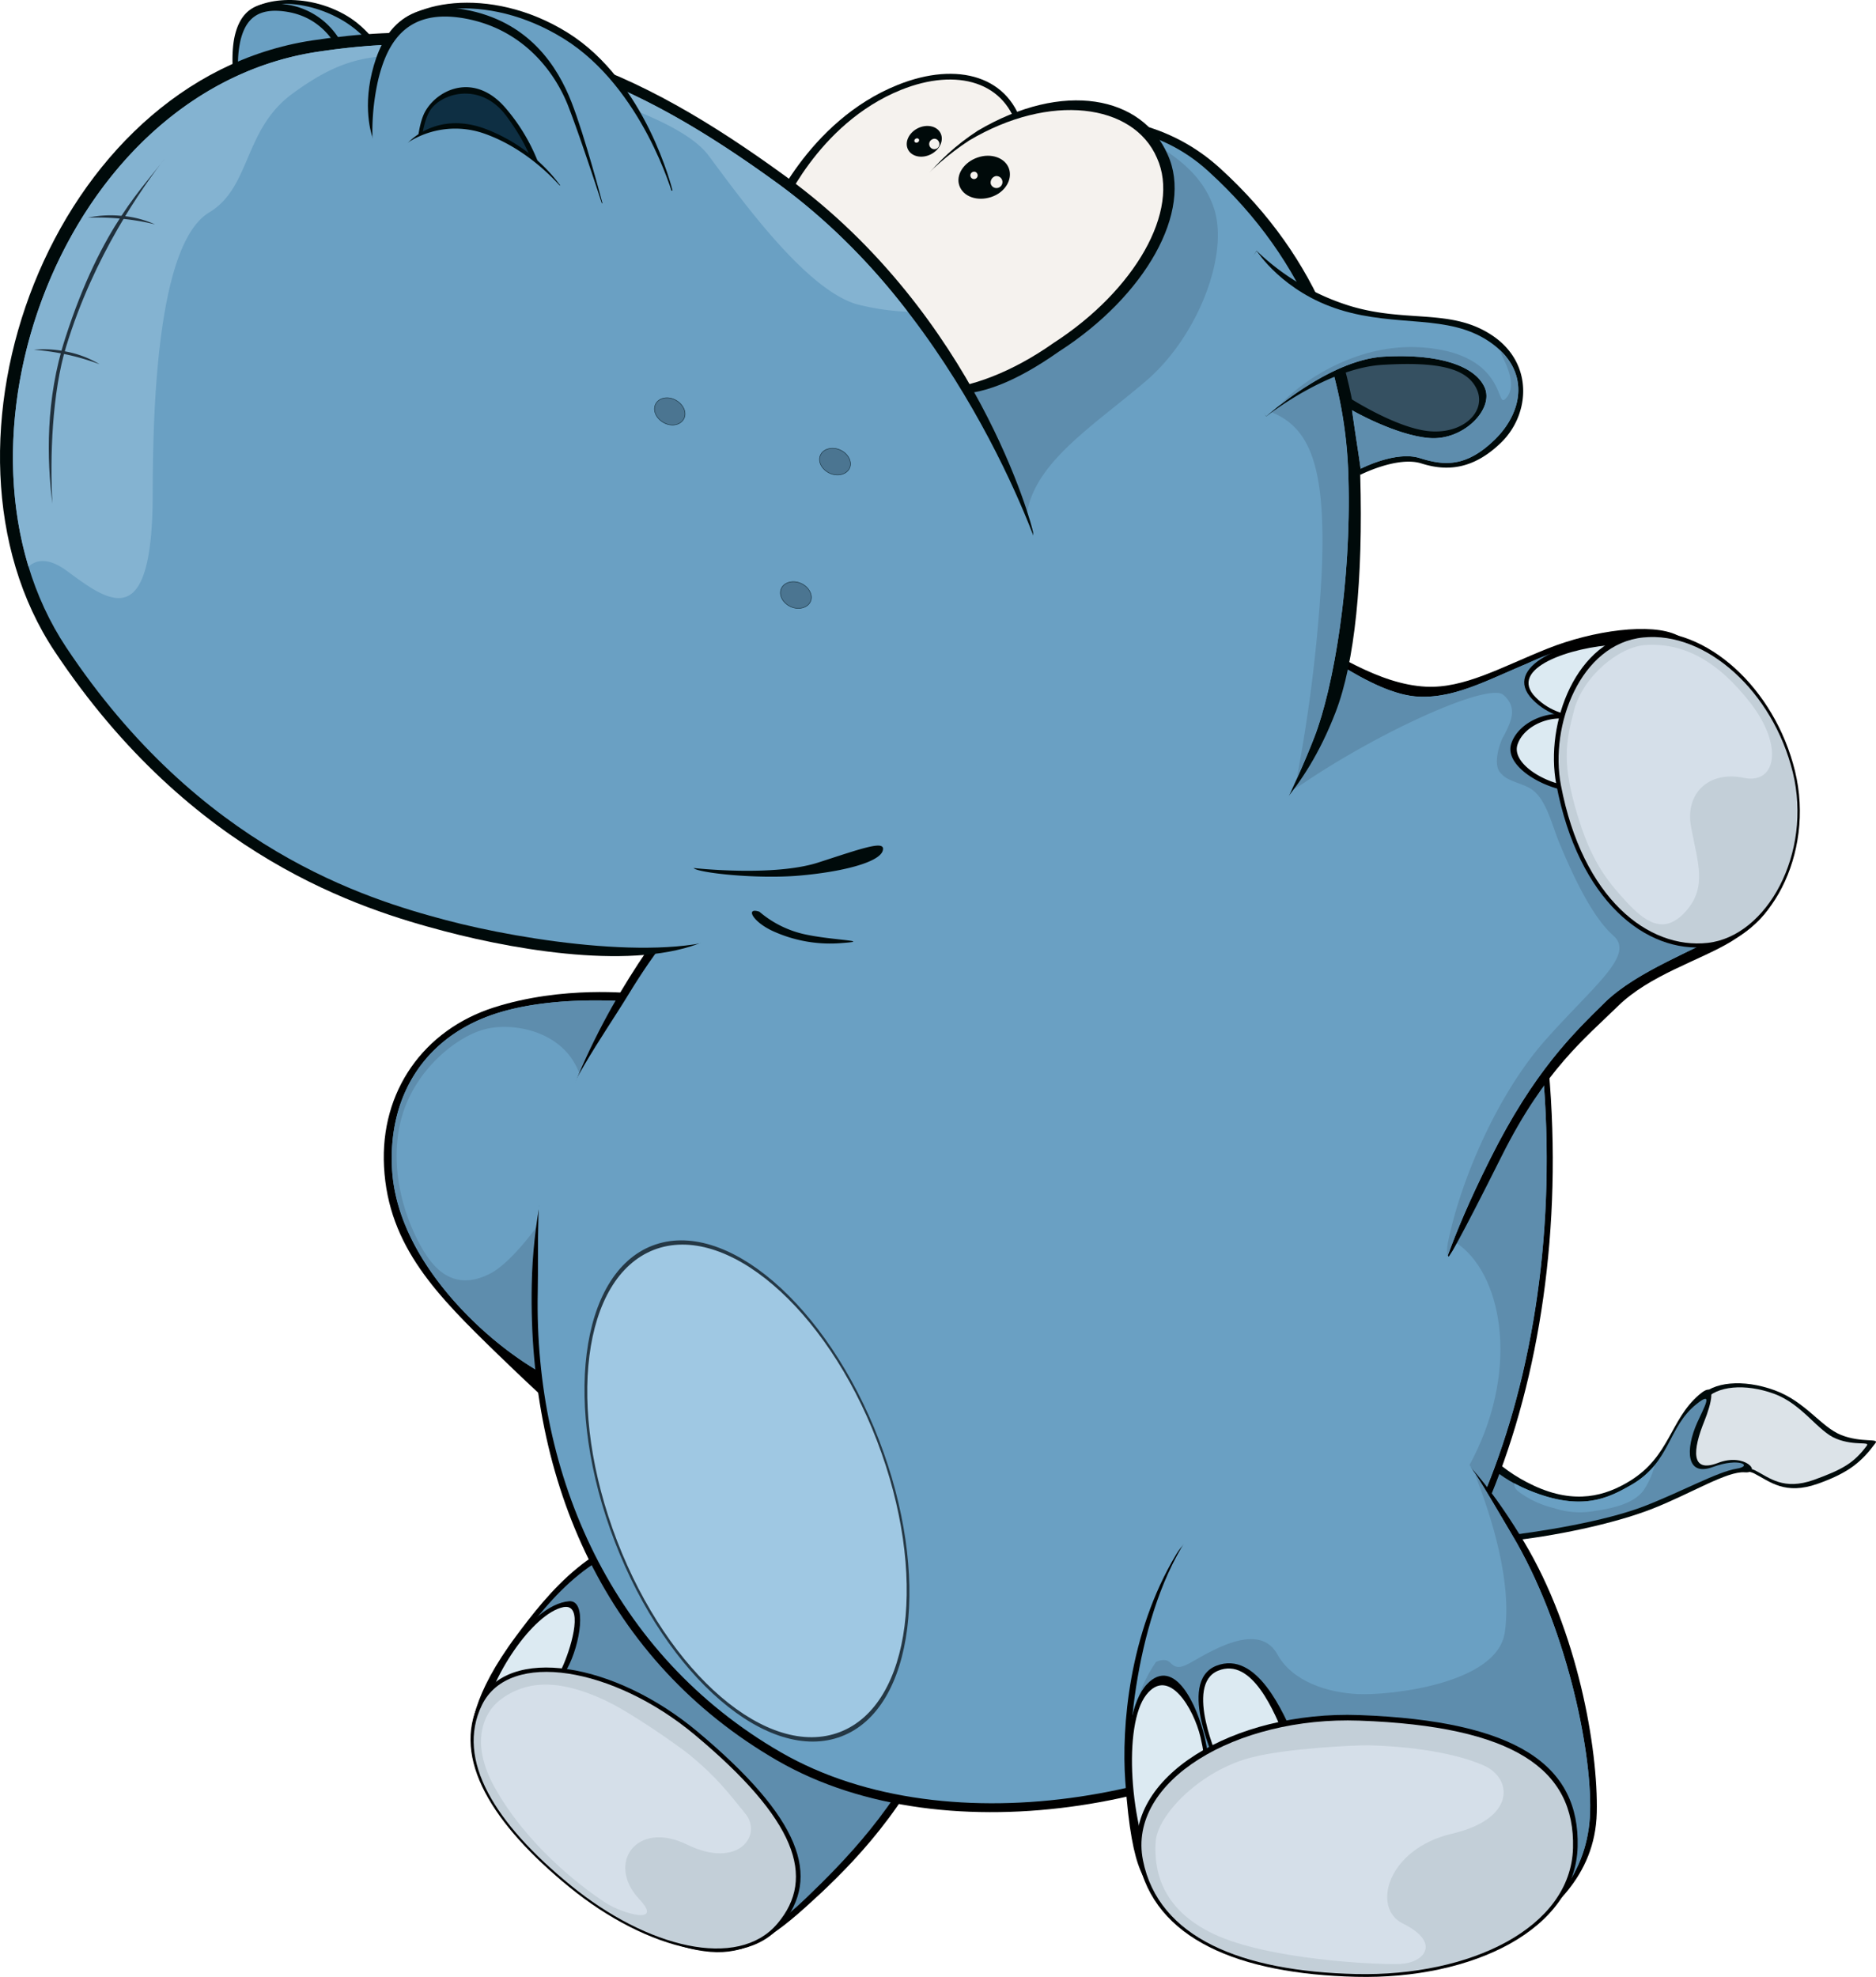 <svg xmlns="http://www.w3.org/2000/svg" viewBox="0 0 472.74 498.05">
  <defs>
    <style>
      .cls-1{fill:#000a0a}.cls-2{fill:#dce3e8}.cls-3{fill:#5e8dad}.cls-4{fill:#6aa0c3}.cls-10,.cls-11,.cls-12,.cls-13,.cls-14,.cls-15,.cls-16,.cls-17,.cls-5,.cls-6{stroke:#000}.cls-5{stroke-width:.43px}.cls-6{stroke-width:.38px}.cls-7{fill:#dceaf2}.cls-8{fill:#c3cfd8}.cls-9{fill:#d5dfe9}.cls-10{stroke-width:.46px}.cls-11{stroke-width:.41px}.cls-12{stroke-width:.53px}.cls-13{stroke-width:.47px}.cls-14{stroke-width:1.29px}.cls-15{stroke-width:.47px}.cls-16{stroke-width:.42px}.cls-17{stroke-width:.41px}.cls-18{fill:#355061}.cls-19{fill:#f5f2ee}.cls-20{fill:#f5f2ef}.cls-21{fill:#84b3d1}.cls-22{fill:#0e2f43}.cls-23{fill:#4b7591;stroke:#193341;stroke-width:.13px}.cls-24{fill:#21313d}.cls-25{fill:#253845}.cls-26{fill:#9fc8e3}
    </style>
  </defs>
  <g id="Слой_2" data-name="Слой 2">
    <g id="Слой_1-2" data-name="Слой 1">
      <path class="cls-1" d="M428.27 352c3.27-3.92 11-4.61 18.87-1.76s11.76 9.31 16.87 11.31 9.53.74 8.61 2c-3.49 4.71-6.67 7.47-14.54 10.26-8.3 2.94-12.08-.57-16-2.58s-14.95 1.43-19.37 1.63-2.87-6-1.58-10 5.26-8.6 7.14-10.86z"/>
      <path class="cls-2" d="M429.59 352.75c3-3.62 10.16-4.25 17.4-1.63s11.1 9.54 15.8 11.38 8.47.58 7.63 1.72c-3.22 4.34-6.09 6-13.35 8.62-7.65 2.71-11.13-.52-14.76-2.38s-13.78 1.32-17.85 1.51-2.65-5.52-1.46-9.22 4.86-7.92 6.59-10z"/>
      <path class="cls-1" d="M349.57 398.18c5.14-5.43 18.22-8.74 29.87-9.88s27.25-4.35 37.08-8.24 18.7-9.47 23.14-9.13.22-5.05-6.74-2.37-6.37-3.29-3.42-10.56c1.66-4.09 3.44-10.71-1.35-6.6-7.35 6.31-7.3 15.49-17.43 21.71-6.11 3.76-13.79 6-24.14 1.21s-14.24-11.46-14.24-11.46z"/>
      <path class="cls-3" d="M350.72 393.49c5-5 14.88-5.13 26.14-6.3s27.82-4 37.36-7.68 18.61-8.74 23.38-9.49c4.24-.66.8-2.93-6-.42s-6.87-4.55-3.93-11.15c1.66-3.72 4.42-8.42-.25-4.64-7.18 5.8-6.39 14.45-16.25 20.22-6 3.47-12.67 6.82-25.74 1.5-10-4.06-13.59-10.16-13.59-10.16z"/>
      <path class="cls-4" d="M383.29 376.24a24.38 24.38 0 008.27 3.7 20.67 20.67 0 009.78.81c4.1-.61 10-1.58 12.77-5.2a19.6 19.6 0 002.85-6.36 21 21 0 01-5.74 4.84c-6 3.47-12.67 6.82-25.74 1.5a35.51 35.51 0 01-3.85-1.83c-.15.85.22 1.59 1.66 2.54z"/>
      <path class="cls-5" d="M177.45 491.36c8.74 1.21 15.19-1.85 25.27-10.92 9.25-8.31 24-22.38 33.05-42.91 4-9.08-10.69-29.42-15-35.67-6.55-9.41-19.41-8.71-26.23-6.64-11.35 3.45-13.44-7.94-25.1-8.68-18.71-1.2-31.69 15.7-39.11 25.64-11.3 15.13-11.91 23.91-11.14 28.46s11.88 22.53 28.55 35.24 24 14.68 29.71 15.48z"/>
      <path class="cls-3" d="M175.16 490c8.74 1.21 16.26-.58 27.91-11.75 9.15-8.78 23.68-23.32 31.81-42.94 3.81-9.18-8.58-33-12.93-39.27-6.54-9.41-21-5.86-27.22-2.69-12.21 6.15-13.57-4.29-25.24-5-18.71-1.21-31.29 15.11-38.71 25.05-11.3 15.13-11.24 20.17-10.46 24.72s10.72 25 27.39 37.75 21.74 13.38 27.45 14.13z"/>
      <path class="cls-6" d="M119.65 436c2-12.83 13.94-31.56 23.77-32.4 4.22-.36 2.77 10.37-.71 16.81-5 9.23-7.09 12.49-7.09 12.49z"/>
      <path class="cls-7" d="M121.4 434.59c1.93-12.11 13-28.17 20.56-29.69 5.11-1 2.28 9.28 0 14.56-4 9.06-6.26 12.26-6.26 12.26z"/>
      <path d="M175.65 436.17c-20.74-17.31-47.75-21.94-54.88-7.36-7 14.26 3.27 30.78 22.79 46.69s43 21.77 53.28 9.57 4.93-27.07-21.19-48.9z"/>
      <path class="cls-8" d="M175 437c-20.32-16.92-46.68-21.56-53.56-7.43-6.73 13.82 3.35 29.93 22.46 45.49s42 21.38 52 9.57c9.86-11.63 4.67-26.3-20.9-47.63z"/>
      <path class="cls-9" d="M173.63 442c-2.08-1.7-14.23-10.38-21.17-13.63-10.49-4.91-19.37-5.65-26.64.07-4 3.18-7.35 10.67-1.27 21.69 8 14.45 21.36 24.89 28 29.22 4.26 2.78 14.82 5.78 8.53-.9-8.39-8.92-.75-20 12.08-13.72s19.14-2.36 14.63-7.85c-4.14-5.04-6.95-8.98-14.16-14.88z"/>
      <path class="cls-10" d="M159.8 250.55s-17.82-2.12-35.32 3.5S96 275 97 293.92c1.06 20.13 13.52 32.48 28.75 47.26 6.89 6.68 11.18 10.59 11.18 10.59s17.71-35.91 21.85-61.5 1.02-39.72 1.02-39.72z"/>
      <path class="cls-4" d="M165.84 253s-23.3-3.28-40.8 2.34-27.24 20.17-26.25 39.05c1 20.14 18.12 37.95 30.47 46.86a78.65 78.65 0 0014.37 8.31s12.8-33.23 16.94-58.81 5.27-37.75 5.27-37.75z"/>
      <path class="cls-3" d="M98.79 294.39c-1-18.88 8.75-33.44 26.25-39.06s40.8-2.34 40.8-2.34-.84 9.08-3.73 28c-9.72-.67-14.41-5.06-15.88-9.79-3.45-11.12-16.18-13.71-23.63-12s-18.8 10.7-21.76 23.8 2 26.07 6.36 32.88 9.76 8.23 16.12 5.09c5.67-2.81 12.49-12.68 12.49-12.68s9.13 18.91 8.81 32.45a20.42 20.42 0 01-1.92 8.4 80.7 80.7 0 01-13.44-7.9c-12.35-8.9-29.42-26.71-30.47-46.85z"/>
      <path class="cls-11" d="M227.49 75.79s34.42 42.3 65.68 70.33c22.67 20.33 74.47 17.55 90.7 85.4 19.52 81.61-2.66 160.91-41.35 193.39C307 454.75 239.06 468.24 196 443.38s-62.75-69.95-61.8-119.62C135.36 261.07 182.5 216 182.5 216l-10.31-96.73z"/>
      <path class="cls-4" d="M228 78s29.38 33.69 60.29 61.41c22.42 20.1 78.29 25.49 94.34 92.58 19.3 80.7-2.63 159.12-40.89 191.24-35.14 29.51-102.3 42.84-144.93 18.26s-62.23-69.93-61.3-115.95c.23-11.25-.55-26.12 2.22-36 4.19-15 14-28.09 20.73-39.14 13.29-21.86 27-33.22 27-33.22L173.27 121z"/>
      <path class="cls-3" d="M355.6 408.64c-.53-11.52 0-23.46 0-23.46s9.17-5.1 15.64-17.87c11.84-23.39 7-46.84-4.38-54.27-4.88-3.17 5-26 20.79-53.61 7.71 60.3-6.57 116.41-32.05 149.21z"/>
      <path class="cls-12" d="M381.29 487.68c8.9-5.75 20.44-14.87 20.82-31s-4.85-45.66-18.23-68c-6.47-10.79-16.46-24.81-25-27.74-12.85-4.41-24.13 6.6-28.88 14.17-7.9 12.6-26.1 4.53-33.38 16.64-11.93 19.89-13.74 43.53-12.8 56.88 1.71 24.48 5.36 25.68 9.39 29.72s28.06 17.09 52.61 16.78 29.66-3.71 35.47-7.45z"/>
      <path class="cls-4" d="M381.29 487.68c8.9-5.75 19-15.17 19.41-31.32s-6.33-47.36-19.7-69.7c-6.46-10.79-16.66-29.71-25.2-32.64-12.85-4.41-23.48 10.75-26.93 19-6.7 16.06-9.88-3.47-21.12 5.08-18 13.73-23.37 50.42-22.94 66.54.66 24.53 4.38 29.64 8.41 33.68s28.06 17.09 52.61 16.78 29.65-3.68 35.46-7.42z"/>
      <path class="cls-3" d="M400.7 456.36c-.39 16.15-10.51 25.57-19.41 31.32-5.81 3.74-10.94 7.11-35.47 7.42s-48.59-12.73-52.61-16.78-7.75-9.15-8.41-33.68c-.26-10 1.12-18 6.49-25.93 1.53-.71 2.82-.67 3.68.25 2.21 2.37 4.22.19 9.37-2.49s13.77-6.52 17.56.34 12.67 9.65 20.4 10 35-2.49 36.9-15.55-3.67-29.67-6.83-38c-.3-.82-.6-1.64-.88-2.46 3.55 5.52 6.84 11.34 9.5 15.78 13.38 22.42 20.09 53.63 19.71 69.78z"/>
      <path class="cls-13" d="M326.31 438.72c-3.11-7.23-9.8-22.72-19.72-18.83s.32 24.89.32 24.89z"/>
      <path class="cls-7" d="M323.94 438.18c-2.7-6.68-8.41-20.81-17-17.26s.24 22.79.24 22.79z"/>
      <path class="cls-13" d="M291 476.66c-7.48-14.78-9.41-44.17-1.79-52.2 6.67-7 12.26 5.4 14.08 13.1 3.12 13.21.09 23.15.09 23.15z"/>
      <path class="cls-7" d="M291.62 473.83c-7.05-13.94-8.66-39.33-2.76-46.85 5.64-7.2 11.94 3.42 13.66 10.68 2.94 12.46.09 21.84.09 21.84z"/>
      <path d="M342.52 432.09c-31.62-1.15-59.76 15.69-55.68 36.32 4 20.18 25.41 28.91 54.89 29.62s55.27-12 55.82-32.77c.55-20.47-15.22-31.71-55.03-33.17z"/>
      <path class="cls-8" d="M342.54 433.49c-31-1.11-58.51 15.21-54.52 35.19 3.89 19.54 24.86 28 53.71 28.65s54.12-11.69 54.66-31.75c.54-19.82-14.89-30.7-53.85-32.09z"/>
      <path class="cls-9" d="M344.93 439.71c-3.14-.07-20.6.75-29.34 3-13.19 3.29-23.95 14.62-24.37 21.29s1 16.79 14.63 23.25 41 7.79 47 7.54 10.5-5.33.63-10.2c-7.88-3.88-3.93-18.78 12.4-22.61s15.21-14 8.06-17.17-18.12-4.81-29.01-5.1z"/>
      <path class="cls-14" d="M322.65 157.65c12.79 7.29 24.5 15.39 36.7 16 9.84.46 19.24-5 30.82-9.63s26-6.49 32.26-3.38c21.83 10.89 26.05 30.36 26.84 45.36.9 16.89-2.46 24-13.35 30.65-7.81 4.75-20.5 8.37-28.66 16.37s-18.48 16.07-29.4 37.9S365 315.57 365 315.57s-21.61-23.37-33.28-60.32-9.07-97.6-9.07-97.6z"/>
      <path class="cls-4" d="M316.72 154.07c12.8 7.29 28.6 20.86 40.8 21.44 9.84.46 18.64-4.95 30.22-9.53s30.81-5.81 37-2.69c21.83 10.92 23.7 27.7 24.49 42.69.9 16.89-3.14 22-14 28.6-7.81 4.76-22.68 10-30.84 18s-17.91 17.52-28.83 39.35-12.89 31.5-12.89 31.5-28.68-23-40.36-60-5.59-109.36-5.59-109.36z"/>
      <path class="cls-3" d="M365 312.46c3.14-15.15 12.26-36.65 24.35-50.33s22.77-21.5 17.23-26.38-10.4-15.67-13.48-23c-2.18-5.18-3.44-11.69-7.53-14.14-2-1.21-5.77-1.89-7.15-3.59-2.69-2.12-.15-8.74.44-9.45 1.95-3.8 3.67-7.26 0-10.49s-30.79 9-50.34 22.2c-16.75 11.33-15.1-14.16-5.05-39 11.3 7.36 23.89 16.77 34 17.25 8.93.41 17-4 27.06-8.23 1-.43 7.24-3.6 11.83-3.88 12.52-.77 49.7 64.56 38.81 71.19-7.81 4.76-22.68 10-30.84 18s-17.91 17.52-28.83 39.35a222.18 222.18 0 00-10.79 24.63 12.18 12.18 0 01.29-4.13z"/>
      <path class="cls-15" d="M398.29 181c-7.39-2.82-15.54 1.05-17.25 6.48-1.57 5 6.67 10.27 13.68 11.48s9.52-.6 7.52-7.19a88.27 88.27 0 00-3.95-10.77z"/>
      <path class="cls-7" d="M397.79 181.85c-6.6-2.53-13.88 1-15.4 5.78-1.4 4.44 5.95 9.18 12.22 10.26s8.5-.54 6.72-6.42a79.83 79.83 0 00-3.54-9.62z"/>
      <path class="cls-16" d="M406.32 161c-11.82.72-27.67 7.14-20 15.06s19.4 4.18 19.4 4.18 10.99-19.84.6-19.24z"/>
      <path class="cls-7" d="M407.24 162.44c-11.12.48-27.59 5.9-20.24 13.27s18.34 4.11 18.34 4.11 11.66-17.82 1.9-17.38z"/>
      <path class="cls-17" d="M452.13 194.32c-5.11-20.88-22.37-36.47-38.54-34.84s-24.15 22.68-21.2 38.15c5.6 29.31 22.62 42.42 37.89 40.73s26.95-23.16 21.85-44.04z"/>
      <path class="cls-8" d="M451.78 194.6c-5-20.37-21.85-35.58-37.69-34s-23.63 22.14-20.75 37.23c5.46 28.6 22.1 41.39 37 39.72s26.42-22.55 21.44-42.95z"/>
      <path class="cls-9" d="M441.07 177.07c-8.48-10.9-17.12-15.16-26.42-14.57-6.62.42-15.71 7.82-18 16.45s-2.87 13.66.69 25.82S405 221.93 409.66 227s9.56 8.84 15.11 2.64 3-12.33 1.36-21.34c-1.55-8.52 4.56-14.16 13.27-12.33 8.11 1.72 10.17-7.97 1.67-18.9z"/>
      <path class="cls-18" d="M334.12 90.71c2.29-7.55 13.95-10.69 26-7s20 12.78 17.71 20.33-13.95 10.69-26 7-20.01-12.78-17.71-20.33z"/>
      <path class="cls-1" d="M238.39 38.26c7.54-4.65 43.57-19 69 4.08s34.62 51 35.38 77.38-1.38 47.19-6.21 59.71c-8.06 20.92-19.17 28.39-21.91 31.93l-132.93-38.11c2.34.67 56.67-134.99 56.67-134.99z"/>
      <path class="cls-4" d="M234.62 43.7c7.53-4.7 44.38-23.7 69.8-.63s34.63 51 35.38 77.37-3.73 52.74-8.56 65.25-12.72 27.65-12.72 27.65S176.46 173.31 178.8 174s55.82-130.3 55.82-130.3z"/>
      <path class="cls-3" d="M258.87 128.78c2.45-12.71 16.77-21.6 29.85-32.74s21.19-32 17.12-43.78c-3.45-10-12.42-14.63-19.87-19-22.07-5.38-45.52 6.84-51.35 10.45 0 0-7.25 17.72-16.51 40.09 17.98 28.33 39.35 52.29 40.76 44.98zM339.8 120.44a108.73 108.73 0 00-10.62-44.69c-8.29 13.45-13.88 25.83-8.14 28.37 9.23 4.09 13.22 14 12 40.63a391.38 391.38 0 01-6.28 51.45c1.56-3.45 3.11-7.08 4.43-10.51 4.88-12.51 9.37-38.91 8.61-65.25z"/>
      <path class="cls-1" d="M319.07 104.92s15.31-12.15 29.23-13 21.44.76 23.87 6.21-3.29 11.21-11.83 10.52-20.86-8.77-20.86-8.77a73.88 73.88 0 00.89 9c.63 3.28 1.2 5 2.36 10.77 0 0 9.41-4.81 15.46-2.89s12.82 1.8 20.08-5.26 8.27-19.89-2.15-26.93-21.73-3.1-36.18-7.57a59 59 0 01-23.27-13.81s-6.45 9-5.79 18.65 8.19 23.08 8.19 23.08z"/>
      <path class="cls-4" d="M319.07 104.92s15.71-14.27 29.63-15.07 23 2.32 25.43 7.77-5.38 13.43-13.93 12.74-19.5-7-19.5-7 .47 3.3.77 5.31c.58 3.87 1.18 7.69 1.4 9.43 0 0 8.84-4.6 14.9-2.69s11.63 2.43 18.89-4.64 9.06-17.66-1.37-24.71-23.13-3.53-37.58-8-21-14.82-21-14.82-8.63 9.35-8 19 10.36 22.68 10.36 22.68z"/>
      <path class="cls-3" d="M374.13 97.62c2.43 5.45-5.38 13.43-13.93 12.74s-19.5-7-19.5-7 .47 3.3.77 5.31c.58 3.87 1.18 7.69 1.4 9.43 0 0 8.84-4.6 14.9-2.69s11.63 2.43 18.89-4.64c6.56-6.39 8.67-15.68 1.28-22.61a23.63 23.63 0 001.05 2.5c2.46 5 2.2 8.29.15 10s0-11.47-20.46-13.11c-16.2-1.29-30.27 8.1-36 14.33a1.55 1.55 0 00-.19.24c5.37-4.2 16.26-11.69 26.23-12.26 13.9-.8 22.97 2.31 25.41 7.76z"/>
      <path class="cls-1" d="M193.6 54.55s9.73-24 32.62-33.16c15.08-6.06 28.62-2.28 31.76 11.49s-28.9 52.23-28.9 52.23z"/>
      <path class="cls-19" d="M196.73 53.5s9.05-22.32 30.36-30.87c14-5.63 26.65-2.12 29.57 10.7S229.75 82 229.75 82z"/>
      <path class="cls-1" d="M225 86.6c-6.29-16-.4-39.45 21.37-53.66 21.58-12.74 41.42-8.77 47.87 6 6.52 14.23-5.63 35.64-27.37 49.61C244.93 104 231.34 102.08 225 86.6z"/>
      <path class="cls-19" d="M217.29 88.16c-5.76-14.91 6.39-39.3 26.92-52.76 20.33-12.09 41.42-9.36 47.34 4.4 6 13.25-5.57 33.36-26.06 46.61-20.69 14.59-42.37 16.17-48.2 1.75z"/>
      <path class="cls-1" d="M246.32 39.69c3.43-1.2 7 .06 7.94 2.81s-1 6-4.49 7.14-7-.07-8-2.82 1.11-5.94 4.55-7.13z"/>
      <path class="cls-20" d="M250.9 44.37a1.51 1.51 0 11-1.22 2 1.67 1.67 0 011.22-2zM245.14 43.32a.85.85 0 011.1.4.92.92 0 11-1.1-.4z"/>
      <path class="cls-1" d="M231.26 32.32c2.27-1.13 4.84-.59 5.75 1.22s-.19 4.2-2.45 5.34-4.84.59-5.75-1.22.19-4.2 2.45-5.34z"/>
      <path class="cls-20" d="M234.86 35.14a1.16 1.16 0 011.59.35 1.29 1.29 0 11-1.59-.35zM230.78 34.94a.58.58 0 01.8.18.59.59 0 01-.34.74.57.57 0 01-.79-.18.58.58 0 01.33-.74z"/>
      <path class="cls-1" d="M61.59 4.27c1.9-4.2 14.18-6.7 25.06-.72s14.17 19.52 14.17 19.52L90 24.42z"/>
      <path class="cls-4" d="M61.64 4.86c1.9-4.19 13.12-6.1 24-.12s15.23 18.93 15.23 18.93L90.09 25z"/>
      <path class="cls-1" d="M58.84 19.72s-.81-6.46.45-11.21 4.32-8.8 12.64-7.42a18.86 18.86 0 0114.86 11.24c1.92 4.15 4.42 12.18 4.42 12.18s-9.08-1.66-17.75-3.37a66 66 0 00-14.62-1.42z"/>
      <path class="cls-4" d="M60.22 19.59a26.75 26.75 0 01.42-9.59c1.21-4.64 3.82-8.37 11.84-7s11.77 7.12 13.63 11.13 5.48 11.62 5.48 11.62a143.12 143.12 0 01-18-2.12 62.93 62.93 0 01-13.37-4.04z"/>
      <path class="cls-1" d="M260.34 134.15c-.12-1.42-14.26-54.66-62.11-89.54C160.07 16.79 127.5 2.75 78.66 10.19c-65.79 10-99.42 102-64.88 153.93s77.47 65 98.06 70.44 50.86 10.09 67.29 1.85 82.98-82.53 81.21-102.26z"/>
      <path class="cls-4" d="M263 142.49c-.12-1.39-19.85-61.87-66.5-95.89-37.2-27.11-69-40.8-116.58-33.54C15.81 22.83-17 112.44 16.7 163.12s75.52 63.34 95.59 68.67 57.58 11 73.59 3 78.87-73.07 77.12-92.3z"/>
      <path class="cls-21" d="M16.84 143.82c10.82 8 21.65 16.07 21.65-19.77s3.7-64.21 14.24-70.54 8.6-20.83 20.91-29.87 21.08-11.2 38.06-8.41 57.83 11.79 66.89 24 24.55 33.5 37.15 37.38a61.07 61.07 0 0013 1.93 162.19 162.19 0 00-32.22-31.94c-37.2-27.11-69-40.8-116.58-33.54-56.2 8.56-88.33 78.43-72.75 129.69 2.48-2.23 5.81-1.75 9.65 1.07z"/>
      <path class="cls-1" d="M98 9.3c3.57-8.86 25.26-13.4 45.06-1.06S169.47 48 169.47 48l-19.78 3.08z"/>
      <path class="cls-4" d="M98.1 10.55c3.57-8.84 24.16-13.11 44-.78s27.48 39.47 27.48 39.47l-19.77 3.08z"/>
      <path class="cls-1" d="M94 35s-2.7-6.67-.28-16.69S101.82-.31 117 2.39C133.46 5.32 140.59 17 144 25.7s7.82 25.53 7.82 25.53-16.59-3.3-32.44-6.72S94 35 94 35z"/>
      <path class="cls-4" d="M94.14 39.15a58.92 58.92 0 011.14-18.94c2.32-9.67 7.33-18.25 22-15.53s22.59 13.56 25.89 22 9 26.12 9 26.12a228.56 228.56 0 01-32.82-4.06 85.64 85.64 0 01-25.21-9.59z"/>
      <path class="cls-1" d="M105 38.92s.12-7.4 2.24-11c3.35-5.68 12.62-9.72 20.36-.47a47.4 47.4 0 018.66 15.2z"/>
      <path class="cls-22" d="M106.08 36.8s.3-5.34 2.06-8.58c2.54-4.67 12.83-7.95 19.46 1 5.31 7.16 6.77 12.27 6.77 12.27z"/>
      <path class="cls-1" d="M102.35 36.46s6.9-8.53 19.45-4.18a42.05 42.05 0 0119.39 14.45s-9.65-.95-20.77-3.09c-12.71-2.45-18.07-7.18-18.07-7.18z"/>
      <path class="cls-4" d="M100.34 37.73a22.09 22.09 0 0121.54-4.13c12.55 4.35 20.5 14.72 20.5 14.72a192.28 192.28 0 01-22.11-2.78c-12.71-2.45-19.93-7.81-19.93-7.81z"/>
      <path class="cls-23" d="M165.24 101.74c.84-1.56 3.11-2 5.06-.92s2.86 3.18 2 4.74-3.11 2-5.06.92-2.84-3.17-2-4.74zM206.75 114.65c.73-1.62 3-2.19 5-1.28s3.07 3 2.34 4.58-3 2.19-5 1.28-3.09-2.96-2.34-4.58zM196.89 148.26c.73-1.62 3-2.19 5-1.27s3.07 3 2.34 4.58-3 2.19-5 1.27-3.07-2.96-2.34-4.58z"/>
      <path class="cls-24" d="M41.65 39.73c-5.06 7.1-16 16.81-25.21 45.48-5 15.42-4.64 30.55-3.24 41.66-.65-11.6-.07-28.05 3.49-39.63 7.03-22.97 19.16-39.95 24.96-47.51z"/>
      <path class="cls-24" d="M39.06 56.53a25.78 25.78 0 00-8.81-2.18 27 27 0 00-8.09.5 61.77 61.77 0 017.37.16 59.09 59.09 0 019.53 1.52zM25.1 91.77a25.7 25.7 0 00-8.49-3.2 26.91 26.91 0 00-8.09-.45 60.49 60.49 0 017.3 1 58 58 0 019.28 2.65z"/>
      <path class="cls-25" d="M164.4 313.82c-18.38 7.09-22.62 40.5-9.46 74.63s38.74 56.05 57.12 49 22.61-40.5 9.45-74.63-38.73-56.08-57.11-49z"/>
      <path class="cls-26" d="M164.8 314.87c-18.07 7-22.23 39.81-9.29 73.37s38.07 55.09 56.15 48.12S233.89 396.55 221 363s-38.12-55.1-56.2-48.13z"/>
      <path class="cls-1" d="M174.78 218.69s20.12 2.26 31.45-1.4 17.16-5.8 16.19-2.9-10.23 5.28-21.06 6.21-25.64-.73-26.58-1.91zM191.37 229.7a26.25 26.25 0 0011.49 5.7c7 1.52 17.11 1.62 9.38 2.18a34.73 34.73 0 01-17-2.79c-5.53-2.36-7.6-6.34-3.87-5.09z"/>
    </g>
  </g>
</svg>
